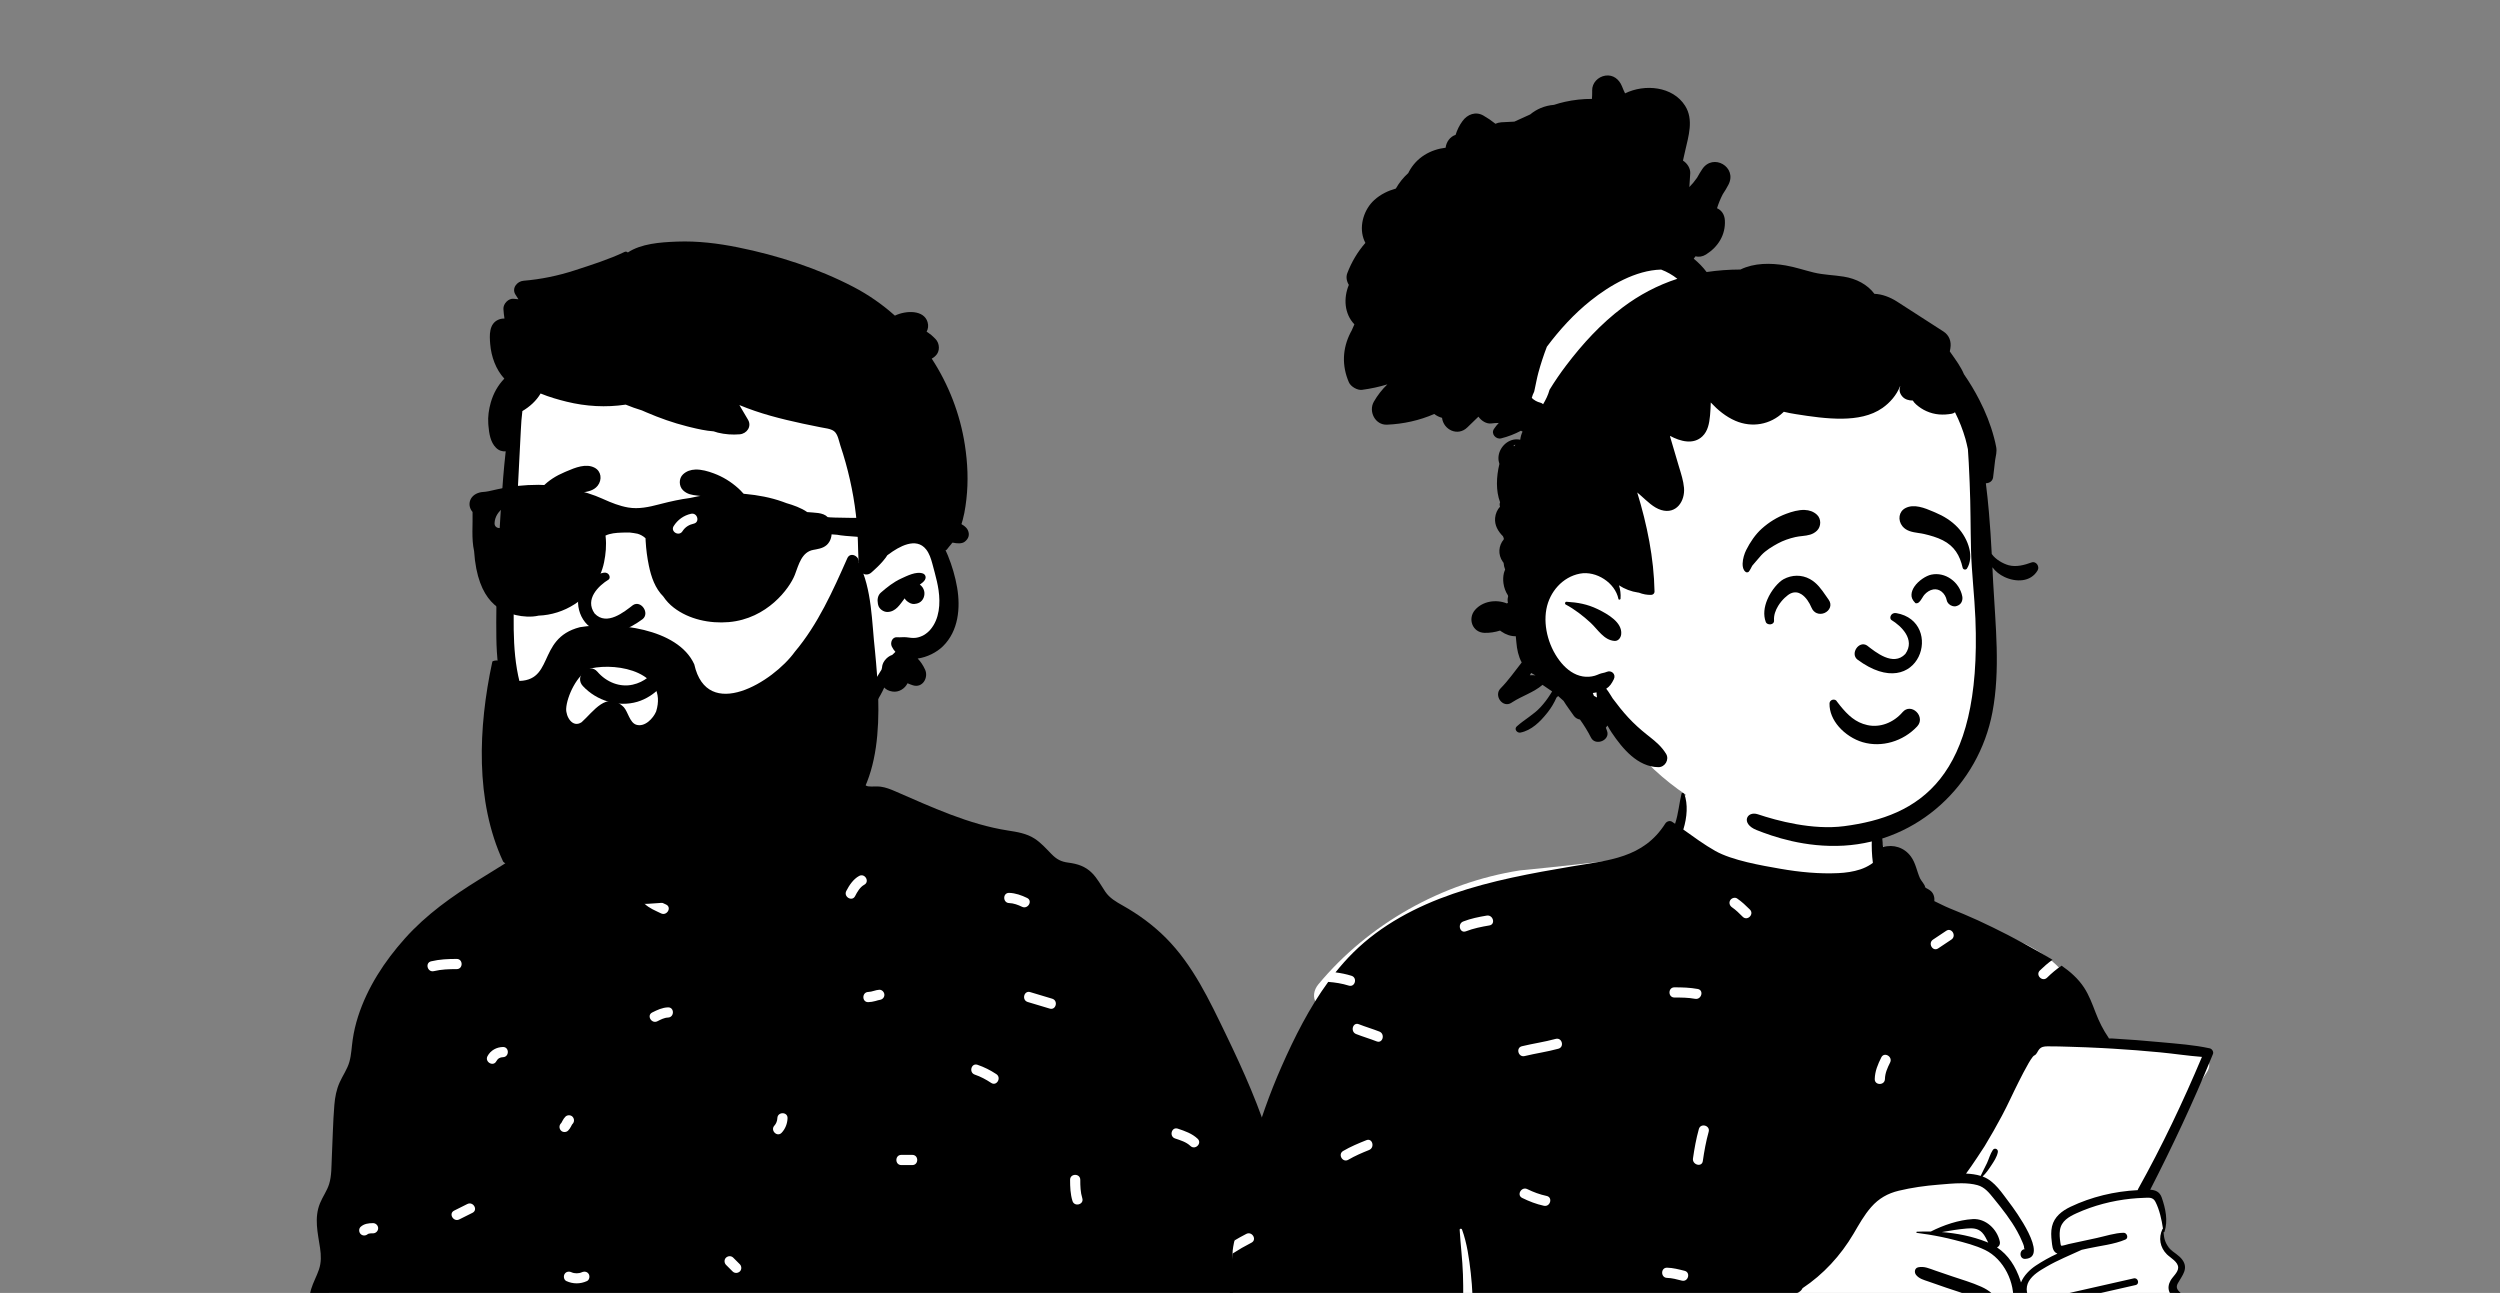<svg width="1980" height="1024" viewBox="0 0 1980 1024" fill="none" xmlns="http://www.w3.org/2000/svg">
<rect x="0" y="0" width="1980" height="1024" fill="#808080" stroke="none"/>
<g clip-path="url(#clip0_0_214)">
<path fill-rule="evenodd" clip-rule="evenodd" d="M922.752 1318.18C889.09 1318.29 856.383 1319.44 822.627 1319.55C685.41 1320.01 546.931 1319.35 409.217 1313.78C370.294 1312.21 360.578 1312.25 321.823 1309.81C298.94 1309.72 230.205 1307.83 233.646 1276.65C235.165 1218.59 249.537 1160.76 254.064 1102.85C262.752 993.986 270.15 881.714 313.776 779.889C323.874 755.572 345.561 739.67 367.03 725.37C388.559 709.944 393.843 692.816 413.714 675.39C417.915 671.704 441.774 670.205 454.612 660.858C473.296 647.253 482.562 624.98 489.533 621.188C494.663 618.399 494.569 599.151 504.851 592.339C518.648 583.197 562.614 576.399 578.61 575.128C593.963 573.908 620.667 576.471 635.072 582.094C659.094 591.473 668.675 609.362 679.254 632.41C819.021 675.62 946.77 748.791 986.445 896.38C1020.66 1020.16 1021.91 1152.87 1008.69 1279.82C1006.05 1289.1 1007.9 1303.65 999.884 1309.81C1027.75 1311.41 926.533 1317.16 922.752 1318.18Z" fill="white"/>
<path fill-rule="evenodd" clip-rule="evenodd" d="M287.041 1195.96C289.686 1194.64 292.443 1193.13 295.464 1193.02C300.651 1192.84 300.658 1184.77 295.464 1184.95C290.933 1185.11 286.954 1187 282.968 1188.99C278.316 1191.31 282.408 1198.27 287.041 1195.96M295.464 968.722C291.924 968.725 288.356 969.172 285.637 971.649C284.021 973.122 284.149 975.868 285.637 977.357C287.23 978.949 289.734 978.825 291.345 977.357C290.819 977.835 291.34 977.361 291.53 977.255C291.576 977.231 291.601 977.214 291.613 977.203C291.653 977.193 291.694 977.185 291.759 977.168C292.181 977.062 292.598 976.958 293.024 976.881C293.031 976.901 293.925 976.821 294.135 976.813C294.579 976.797 295.021 976.795 295.464 976.795C297.653 976.794 299.499 974.949 299.499 972.759C299.499 970.579 297.645 968.721 295.464 968.722M333.41 1059.28C334.566 1064.35 342.345 1062.19 341.192 1057.13C339.515 1049.78 339.821 1042.24 341.192 1034.86C342.136 1029.78 334.357 1027.62 333.41 1032.72C331.765 1041.57 331.397 1050.45 333.41 1059.28M343.603 769.142C349.613 767.714 355.558 767.544 361.706 767.542C366.907 767.54 366.899 759.467 361.706 759.469C354.849 759.471 348.155 759.766 341.457 761.358C336.399 762.559 338.554 770.341 343.603 769.142M363.742 965.782C367.228 964.038 370.715 962.294 374.201 960.55C378.853 958.224 374.761 951.263 370.128 953.579L359.669 958.811C355.018 961.137 359.11 968.098 363.742 965.782M365.194 1124.76C369.616 1131.14 375.833 1135.1 383.294 1137.08C388.328 1138.41 390.457 1130.62 385.44 1129.29C380.104 1127.88 375.364 1125.3 372.163 1120.69C369.22 1116.44 362.227 1120.48 365.194 1124.76M393.08 840.525C394.277 838.289 396.078 837.344 398.313 837.294C403.506 837.175 403.507 829.102 398.313 829.221C393.219 829.336 388.547 831.895 386.113 836.451C383.662 841.036 390.632 845.109 393.08 840.525M444.269 895.4C445.716 896.976 448.521 896.936 449.976 895.4C450.867 894.459 451.615 893.409 452.204 892.257C452.428 891.82 452.639 891.375 452.885 890.95C452.995 890.762 453.117 890.574 453.242 890.392C453.285 890.355 453.373 890.264 453.463 890.168C455.014 888.528 454.975 886.107 453.463 884.46C452.016 882.883 449.21 882.923 447.755 884.46C446.866 885.4 446.116 886.451 445.528 887.602C445.304 888.039 445.093 888.484 444.846 888.91C444.736 889.099 444.614 889.285 444.489 889.467C444.447 889.504 444.36 889.595 444.269 889.691C442.718 891.331 442.757 893.752 444.269 895.4M448.573 1014.61C453.828 1017.01 459.593 1017.01 464.849 1014.61C466.839 1013.7 467.311 1010.82 466.295 1009.08C465.119 1007.07 462.755 1006.73 460.775 1007.64C458.391 1008.73 455.026 1008.73 452.645 1007.64C450.656 1006.73 448.315 1007.05 447.125 1009.08C446.103 1010.83 446.59 1013.7 448.573 1014.61M462.909 1098.99C463.812 1101.12 465.762 1102.26 468.042 1102.35C470.3 1102.43 471.982 1100.43 472.077 1098.31C472.137 1096.94 471.398 1095.77 470.336 1095.05C470.335 1094.97 470.333 1094.9 470.333 1094.82C470.332 1092.56 468.484 1090.88 466.297 1090.79C464.119 1090.69 462.261 1092.71 462.262 1094.82C462.263 1096.25 462.351 1097.66 462.909 1098.99M483.73 1233.13C490.171 1233.23 496.464 1234.77 502.905 1234.87C508.109 1234.96 508.093 1226.89 502.905 1226.8C496.465 1226.7 490.172 1225.16 483.73 1225.06C478.526 1224.97 478.542 1233.05 483.73 1233.13M510.512 715.79C514.282 719.383 518.939 721.153 523.531 723.397C528.183 725.671 532.27 718.707 527.604 716.426C523.714 714.525 519.408 713.12 516.218 710.082C512.455 706.497 506.742 712.2 510.512 715.79M520.631 808.842C523.277 807.521 526.034 806.011 529.053 805.906C534.241 805.724 534.248 797.651 529.053 797.833C524.523 797.99 520.545 799.88 516.558 801.871C511.904 804.194 515.997 811.155 520.631 808.842M569.146 1182.31C570.34 1180.07 572.141 1179.12 574.376 1179.07C579.571 1178.96 579.573 1170.88 574.376 1171C569.282 1171.12 564.61 1173.68 562.176 1178.23C559.727 1182.82 566.695 1186.89 569.146 1182.31M585.946 1007C587.552 1005.53 587.44 1002.79 585.946 1001.29C584.203 999.549 582.46 997.805 580.716 996.062C579.122 994.466 576.621 994.582 575.01 996.062C573.404 997.536 573.516 1000.27 575.01 1001.77C576.754 1003.51 578.496 1005.26 580.24 1007C581.836 1008.6 584.335 1008.48 585.946 1007M605.755 1280.21C611.577 1280.08 617.035 1278.41 622.516 1276.58C627.428 1274.95 625.31 1267.15 620.371 1268.8C615.606 1270.38 610.82 1272.02 605.755 1272.14C600.561 1272.26 600.559 1280.33 605.755 1280.21M631.903 1107.58C637.163 1107.43 641.526 1104.75 645.216 1101.16C648.947 1097.54 643.234 1091.83 639.509 1095.46C637.397 1097.51 634.961 1099.42 631.903 1099.51C626.711 1099.65 626.707 1107.72 631.903 1107.58M615.666 885.57C615.602 887.719 614.694 890.022 613.361 891.435C609.794 895.213 615.494 900.929 619.067 897.143C622.015 894.021 623.612 889.842 623.736 885.57C623.885 880.364 615.814 880.387 615.666 885.57M677.224 709.742C678.913 706.434 681.126 702.555 684.492 700.728C689.064 698.246 684.986 691.278 680.419 693.757C675.843 696.241 672.568 701.138 670.255 705.668C667.894 710.29 674.861 714.37 677.224 709.742M687.685 793.699C689.557 793.646 691.416 793.325 693.221 792.835C693.993 792.625 694.756 792.384 695.529 792.174C695.859 792.085 697.265 791.909 696.401 791.955C698.586 791.838 700.436 790.202 700.436 787.919C700.436 785.821 698.58 783.765 696.401 783.882C693.406 784.043 690.682 785.541 687.685 785.626C682.495 785.772 682.491 793.846 687.685 793.699M713.833 922.738H722.549C727.751 922.738 727.742 914.665 722.549 914.665H713.833C708.632 914.665 708.641 922.738 713.833 922.738M724 1279.66C726.643 1280.98 729.758 1282.24 731.899 1284.26C735.674 1287.83 741.388 1282.13 737.606 1278.55C734.879 1275.97 731.393 1274.35 728.073 1272.69C726.116 1271.71 723.712 1272.15 722.551 1274.14C721.503 1275.93 722.051 1278.69 724 1279.66M743.475 1177.66C743.813 1177.56 744.17 1177.5 744.512 1177.45C745.884 1177.27 747.32 1177.33 748.698 1177.33C753.899 1177.33 753.891 1169.25 748.698 1169.26C744.605 1169.26 740.346 1169.32 737.128 1172.18C735.494 1173.64 735.653 1176.42 737.128 1177.89C738.732 1179.5 741.208 1179.34 742.834 1177.89C742.663 1178.05 743.251 1177.72 743.475 1177.66M748.696 1040.47C747.523 1038.05 747.505 1036.48 747.503 1033.79C747.499 1028.59 739.429 1028.6 739.433 1033.79C739.435 1037.69 740.015 1041.01 741.727 1044.55C742.682 1046.52 745.478 1047.03 747.247 1046C749.23 1044.84 749.645 1042.43 748.696 1040.47M772.03 851.1C776.711 852.692 780.889 854.946 785.011 857.668C789.362 860.54 793.401 853.546 789.085 850.697C784.381 847.592 779.515 845.132 774.176 843.314C769.239 841.635 767.139 849.436 772.03 851.1M799.251 715.229C802.728 715.326 806.317 716.66 809.416 718.166C814.074 720.428 818.161 713.464 813.489 711.195C809.062 709.043 804.219 707.295 799.251 707.156C794.046 707.01 794.068 715.084 799.251 715.229M811.453 1077.93C812.821 1078 813.99 1077.26 814.715 1076.19C814.79 1076.19 814.865 1076.19 814.94 1076.19C817.201 1076.19 818.876 1074.34 818.975 1072.15C819.073 1069.98 817.05 1068.12 814.94 1068.12C813.515 1068.12 812.102 1068.21 810.778 1068.76C808.641 1069.67 807.505 1071.62 807.418 1073.9C807.332 1076.16 809.336 1077.84 811.453 1077.93M831.299 798.786C836.256 800.406 838.36 792.608 833.445 791.002C827.676 789.116 821.78 787.655 816.012 785.769C811.056 784.15 808.951 791.948 813.867 793.555C819.635 795.44 825.531 796.9 831.299 798.786M849.398 951.163C850.936 956.118 858.723 953.991 857.181 949.017C855.692 944.215 855.585 939.384 855.582 934.395C855.579 929.192 847.509 929.201 847.512 934.395C847.515 940.073 847.705 945.699 849.398 951.163M903.356 1133.67C903.65 1135.68 905.244 1137.13 907.33 1137.22C909.453 1137.32 911.442 1135.3 911.365 1133.19C911.217 1129.12 907.905 1125.81 903.843 1125.66C901.584 1125.58 899.903 1127.58 899.808 1129.7C899.715 1131.76 901.436 1133.37 903.356 1133.67M930.662 901.669C934.927 903.093 939.483 904.448 942.826 907.606C946.604 911.172 952.318 905.472 948.533 901.897C944.125 897.735 938.454 895.77 932.807 893.884C927.862 892.233 925.761 900.032 930.662 901.669M949.169 1058.5C950.341 1060.5 952.715 1060.86 954.689 1059.95C957.336 1058.71 960.259 1058.76 963.112 1058.75C968.313 1058.75 968.305 1050.68 963.112 1050.68C958.71 1050.68 954.649 1051.1 950.615 1052.97C948.631 1053.9 948.148 1056.75 949.169 1058.5M959.626 1248.82C961.886 1248.91 963.566 1246.91 963.661 1244.79C963.754 1242.73 962.034 1241.12 960.112 1240.82C959.82 1238.81 958.225 1237.36 956.14 1237.26C954.015 1237.17 952.027 1239.19 952.104 1241.3C952.253 1245.36 955.563 1248.68 959.626 1248.82M224.384 1279.35C225.755 1274.41 228.893 1270.43 231.263 1265.99C232.058 1264.49 232.335 1263.56 232.766 1262.47C233.351 1263.64 234.487 1264.52 236.194 1264.52C239.471 1264.52 243.303 1264.31 246.361 1265.71C248.35 1266.62 250.692 1266.3 251.881 1264.26C252.903 1262.51 252.415 1259.65 250.434 1258.74C245.927 1256.68 241.083 1256.45 236.194 1256.44C234.987 1256.44 234.073 1256.89 233.427 1257.56C231.559 1231.97 231.605 1206.36 233.373 1180.75C235.258 1153.38 239.597 1126.56 244.137 1099.54C246.335 1086.44 249.19 1073.21 248.635 1059.87C248.08 1046.62 242.401 1034.27 246.426 1020.98C248.04 1015.65 250.804 1010.77 252.6 1005.5C254.526 999.83 254.355 994.229 253.477 988.356C251.672 976.398 248.676 964.581 253.468 952.905C255.586 947.728 259.017 943.106 260.67 937.758C262.728 931.108 262.446 923.751 262.789 916.859C263.485 902.953 263.666 888.956 264.817 875.081C265.331 868.864 266.45 862.971 269.003 857.269C271.455 851.78 275.096 846.785 276.72 840.962C278.334 835.23 278.475 829.185 279.343 823.322C280.251 817.126 281.673 811.021 283.59 805.067C290.995 782.018 304.563 761.311 320.593 743.359C337.632 724.276 357.999 709.906 379.618 696.515C390.986 689.473 402.353 682.431 413.713 675.39C413.956 676.71 414.798 677.924 416.415 678.465C420.681 679.89 425.236 681.245 428.58 684.402C432.357 687.968 438.072 682.268 434.287 678.694C430.339 674.965 425.376 673.002 420.326 671.277C425.502 668.014 430.734 664.634 436.575 662.749C441.691 661.094 449.235 662.537 453.383 658.783C456.64 655.826 457.67 650.347 458.92 646.331C460.484 641.345 461.835 636.088 463.823 631.244C465.175 627.934 467.142 624.755 469.623 622.192C470.713 617.994 472.711 614.159 476.242 611.828C485.482 605.713 496.831 611.788 500.896 620.507C504.256 620.497 507.796 621.233 511.065 621.435C517.784 621.859 524.512 622.051 531.241 622.031C544.406 621.99 557.581 621.133 570.635 619.387C593.978 616.258 616.626 609.951 639.576 605.037C639.707 604.734 639.859 604.431 640.04 604.129C644.984 595.834 657.301 597.236 665.06 600.375C668.388 601.717 671.777 603.412 673.684 606.561C675.702 607.923 677.447 609.578 678.607 611.324C681.008 614.926 682.864 622.192 687.737 622.798C690.945 623.191 694.203 622.576 697.461 623.04C701.537 623.605 705.189 625.038 708.952 626.673C737.602 639.115 767.22 652.95 798.312 657.774C805.605 658.904 813.03 660.075 819.365 664.162C824.51 667.482 828.486 672.043 832.732 676.372C836.868 680.591 840.278 682.457 846.179 683.214C853.342 684.133 859.546 686.111 864.781 691.318C869.129 695.647 871.964 701.177 875.374 706.202C878.845 711.329 883.939 714.215 889.225 717.192C901.724 724.236 913.365 732.743 923.504 742.945C944.86 764.46 957.793 792.11 970.827 819.054C984.92 848.197 998.095 877.694 1007.23 908.816C1016.19 939.373 1021.52 970.807 1023.98 1002.53C1026.57 1035.83 1026.94 1069.25 1029.1 1102.56C1030.17 1119.2 1030.99 1135.86 1031.82 1152.51C1032.63 1168.96 1033.81 1185.44 1033.62 1201.91C1033.25 1233.75 1026.89 1265.69 1015.76 1295.5C1012.98 1302.91 1009.91 1310.23 1006.63 1317.43C1003.75 1323.76 993.918 1323.05 990.831 1317.43C990.125 1316.14 989.57 1314.81 989.106 1313.46C981.036 1313.53 972.885 1312.9 964.865 1313.65C950.701 1314.97 936.508 1315.71 922.304 1316.59C894.198 1318.33 866.042 1319.49 837.927 1321.1C835.199 1321.25 832.472 1321.41 829.745 1321.57C849.781 1259.54 847.182 1192.47 850.353 1127.96C850.608 1122.75 842.535 1122.78 842.282 1127.96C839.098 1192.75 841.809 1259.98 821.065 1322.12C813.017 1322.67 804.98 1323.33 796.97 1324.31C790.494 1325.08 783.986 1326 777.449 1325.68C770.035 1325.33 762.792 1323.63 755.558 1322.16C742.414 1319.48 729.753 1320.69 716.558 1322.34C702.445 1324.1 688.281 1325.08 674.077 1325.7C617.201 1328.19 559.941 1330.46 503.085 1326.66C489.325 1325.74 475.595 1324.45 461.926 1322.69C447.843 1320.89 433.912 1317.85 419.84 1316.12C405.969 1314.43 393.217 1319.08 379.507 1319.94C365.526 1320.81 351.17 1317.9 337.319 1316.22C332.8 1315.67 328.277 1315.14 323.752 1314.61C329.577 1274.68 332.889 1234.44 336.106 1194.22C336.521 1189.03 328.447 1189.08 328.036 1194.22C324.845 1234.13 321.607 1274.06 315.791 1313.68C291.807 1310.89 267.799 1308.07 244.065 1303.72C237.306 1302.49 230.588 1300.48 226.542 1294.45C223.547 1289.98 222.941 1284.5 224.384 1279.35" fill="black"/>
<path fill-rule="evenodd" clip-rule="evenodd" d="M405.626 432.423C407.798 413.335 404.988 373.438 404.799 371.014C403.609 355.691 410.786 295.18 424.355 300.755C447.116 282.731 477.431 278.751 505.778 276.85C564.66 272.9 627.299 281.967 672.766 321.606C695.251 342.191 717.141 372.131 715.381 403.305C735.811 432.855 764.611 473.389 739.157 507.934C730.505 518.971 716.754 523.081 705.884 531.44C684.022 549.08 670.306 574.395 648.236 591.929C589.766 644.488 490.482 655.467 433.035 595.686C388.612 552.391 395.795 487.618 403.609 432.423C408.862 395.315 401.39 469.661 405.626 432.423Z" fill="white"/>
<path fill-rule="evenodd" clip-rule="evenodd" d="M584.436 195.905C568.688 192.726 552.518 190.748 536.437 191.343L535.197 191.392C523.097 191.875 507.774 192.945 497.219 199.984C496.611 199.374 495.635 199.061 494.749 199.484C482.206 205.473 468.409 209.804 455.202 214.106C442.055 218.388 428.416 221.215 414.637 222.354C409.453 222.783 405.016 228.383 408.299 233.405C409.08 234.602 409.84 235.811 410.598 237.023C409.331 236.891 408.064 236.754 406.797 236.626C402.627 236.206 398.462 240.658 398.709 244.719C398.864 247.273 399.139 249.796 399.546 252.29C397.959 252.257 396.38 252.495 394.855 253.14C387.131 256.402 387.669 265.605 388.247 272.606C389.048 282.322 392.681 292.613 399.425 299.885C394.389 305.117 390.824 311.366 388.698 318.787C387.155 324.206 386.297 329.978 386.721 335.619L386.856 337.308C387.38 343.43 388.421 350.207 392.824 354.611C395.084 356.882 397.868 357.709 400.522 357.447C398.917 371.554 397.888 385.743 396.92 399.881L396.465 406.638C394.305 439.314 392.682 472.202 393.106 504.931C393.501 535.518 399.542 565.207 418.296 590.042C435.376 612.656 459.899 629.327 487.641 635.665C502.592 639.086 517.855 639.328 532.987 637.148C540.322 636.088 547.705 634.464 554.667 631.9C562.373 629.055 567.912 624.867 573.097 618.59C575.549 615.613 574.369 609.276 569.485 609.871C562.1 610.767 555.357 611.847 548.276 614.032L547.262 614.352C540.21 616.612 532.906 618.297 525.533 619.014C510.43 620.477 495.097 619.004 480.63 614.422C457.074 606.955 436.787 590.314 423.784 569.405C408.349 544.621 406.604 516.486 406.827 487.988C407.066 456.717 408.083 425.427 409.742 394.188L410.025 388.982C410.903 372.907 411.75 356.821 412.495 340.735C412.728 335.69 413.081 330.604 413.717 325.568C419.537 322.157 424.752 317.455 428.152 311.652C434.982 314.478 442.164 316.516 448.773 318.141C464.081 321.907 479.973 322.821 495.554 320.463C499.757 322.2 504.043 323.727 508.395 325.04C509.572 325.562 510.748 326.075 511.923 326.577C522.416 331.068 533.059 334.872 544.134 337.658L546.855 338.336C552.684 339.774 559.015 341.189 565.218 341.634C566.237 342.027 567.337 342.36 568.538 342.653C574.186 344.025 580.049 344.459 585.838 343.975C591.478 343.5 595.554 337.799 592.447 332.461C590.177 328.565 587.886 324.68 585.576 320.805C593.616 324.155 601.918 326.941 610.291 329.302C618.745 331.684 627.32 333.692 635.906 335.538C640.496 336.517 645.105 337.385 649.685 338.364C652.964 339.06 657.998 339.424 660.672 341.583C663.627 343.955 664.464 349.485 665.585 352.896C667.058 357.326 668.44 361.776 669.701 366.277C672.212 375.258 674.27 384.37 675.864 393.574C677.458 402.787 678.528 412.091 679.123 421.426C679.717 430.75 679.456 440.135 680.413 449.419C680.929 454.344 686.214 456.877 690.118 453.435C690.576 453.032 691.038 452.624 691.495 452.211L692.176 451.589C695.516 448.561 698.754 445.352 701.427 441.74C701.911 441.074 702.375 440.377 702.809 439.671C702.879 439.671 702.94 439.651 703.01 439.6L703.751 439.042C711.91 432.968 725.541 425.048 733.497 435.14C736.032 438.355 737.33 442.449 738.407 446.398L740.297 453.466C741.52 458.081 742.67 462.721 743.343 467.442C744.867 478.018 744.1 490.208 736.826 498.685C733.92 502.076 729.915 504.497 725.447 505.133C722.955 505.476 720.493 505.053 718.021 504.74C715.51 504.427 713.089 504.931 710.577 504.689C706.582 504.296 704.836 509.079 706.329 512.086C707.137 513.701 708.086 515.093 709.164 516.274C708.298 517.021 707.469 517.828 706.672 518.676C704.312 519.433 702.194 521.057 700.61 523.207C699.328 524.943 698.664 526.83 698.552 528.818C698.411 529.312 698.29 529.817 698.178 530.331L696.014 533.845C695.538 534.616 695.064 535.377 694.588 536.124C689.08 544.802 682.966 552.149 675.369 559.071C668.055 565.732 660.117 571.696 653.246 578.84L652.437 579.689C646.031 586.441 639.279 594.614 641.786 604.432C642.432 606.955 645.954 608.771 648.253 607.066C655.647 601.576 659.371 592.877 665.644 586.217C672.102 579.355 679.254 573.189 685.73 566.347C691.854 559.889 696.686 552.573 700.327 544.52C701.781 546.124 703.898 547.265 706.834 547.709C711.878 548.465 716.58 545.509 718.778 541.139C720.191 541.765 721.633 542.33 723.087 542.774C730.733 545.115 735.544 536.608 732.659 530.321C731.117 526.951 729.19 524.024 726.798 521.562C734.274 520.533 741.881 516.668 746.794 511.844C759.12 499.724 760.815 481.509 758.041 465.313C756.568 456.725 754.027 448.037 750.727 439.974C750.153 438.571 749.536 437.158 748.862 435.765C749.235 435.755 749.618 435.594 749.86 435.281C752.09 432.234 754.802 429.741 756.458 426.33C757.981 423.202 759.675 420.033 760.876 416.774C763.347 410.103 764.558 402.575 765.365 395.521C767.029 381.081 766.384 366.731 764.174 352.381C760.412 327.94 751.325 304.55 737.937 284.026C738.666 283.643 739.365 283.181 740.016 282.634L740.337 282.353L740.86 281.881C744.68 278.423 744.35 271.941 740.86 268.438L739.757 267.333C738.361 265.946 737.158 264.846 734.903 263.336C734.57 263.113 734.23 262.903 733.886 262.707C735.066 260.526 735.476 257.974 734.654 255.16C731.789 245.355 717.686 245.702 708.747 249.978C698.857 241.149 687.892 233.485 676.006 227.279C647.698 212.505 615.69 202.202 584.436 195.905ZM730.762 454.142C725.476 452.416 718.455 456.039 713.704 458.219C707.681 460.984 702.556 465.071 697.593 469.39C695.121 471.549 694.678 475.081 695.293 478.099C695.354 478.401 695.414 478.714 695.486 479.027C696.141 482.246 699.733 484.779 702.91 484.688C709.558 484.507 712.725 478.765 716.489 473.901C716.932 474.688 717.487 475.414 718.174 475.959L718.637 476.322C720.199 477.512 721.921 478.463 723.984 478.371C725.447 478.3 726.848 477.927 728.14 477.251C731.369 475.545 732.79 471.368 731.913 467.967C731.369 465.828 730.118 464.152 728.483 462.992L729.093 462.575C730.396 461.668 731.585 460.711 732.511 459.299L732.72 458.965H732.64C733.649 457.23 732.992 454.868 730.762 454.142Z" fill="black"/>
<path fill-rule="evenodd" clip-rule="evenodd" d="M481.778 555.695C489.21 557.848 497.187 558.04 504.762 555.817C511.632 553.8 518.687 549.361 523.744 543.487C528.236 538.269 531.145 531.929 531.031 525.16C531.018 524.387 530.742 523.742 530.317 523.241C529.859 522.702 529.22 522.332 528.535 522.171C527.831 522.006 527.087 522.064 526.453 522.352C525.879 522.613 525.388 523.056 525.08 523.703C524.303 524.724 523.529 525.731 522.752 526.709C516.503 534.427 510.452 540.195 501.056 542.264C495.958 543.386 490.867 542.888 486.195 541.176C481.195 539.342 476.674 536.118 473.132 531.993C471.531 530.128 469.641 529.367 467.793 529.354C465.698 529.34 463.628 530.313 462.069 531.869C460.536 533.399 459.509 535.477 459.416 537.651C459.335 539.559 459.957 541.552 461.612 543.331C467.065 549.188 474.132 553.479 481.778 555.695ZM482.008 459.028C474.39 463.66 462.783 474.461 470.978 485.944C480.624 496.069 494.513 484.46 501.357 479.21C507.703 475.141 514.833 485.606 508.945 490.357C459.49 526.984 439.42 460.239 478.155 453.582C482.42 452.848 484.004 457.595 482.008 459.028ZM553.269 438.647C555.717 437.08 558.598 436.543 561.79 437.995C564.284 439.13 568.659 442.913 571.704 447.885C573.787 451.287 575.264 455.278 574.956 459.436C574.885 460.401 575.241 461.113 575.804 461.639C576.248 462.055 576.89 462.36 577.644 462.456C578.284 462.537 579 462.464 579.582 462.282C580.69 461.936 581.276 461.217 581.497 460.63C583.629 454.967 582.711 448.647 580.321 442.945C577.097 435.25 571.241 428.805 567.405 426.727C560.84 423.17 553.095 423.006 546.521 426.63C540.925 429.714 537.425 434.694 533.945 439.77C533.205 440.849 532.471 441.92 531.712 442.972C530.191 445.081 530.04 447.172 530.629 448.965C531.281 450.952 532.945 452.628 535.026 453.506C536.948 454.317 539.18 454.431 541.155 453.598C542.823 452.894 544.354 451.522 545.323 449.194C546.955 445.273 549.673 440.947 553.269 438.647V438.647ZM428.918 447.37C430.595 448.244 431.907 448.507 433.767 447.95C434.796 447.641 435.812 447.048 436.608 446.252C437.397 445.463 437.966 444.482 438.187 443.393C438.731 440.707 440.201 438.192 442.295 436.552C444.085 435.151 446.344 434.408 448.85 434.827C451.554 435.279 454.13 437.014 455.904 439.059C456.497 439.743 456.962 440.52 457.43 441.293C458.304 442.736 459.154 444.078 460.359 445.139C460.816 445.542 461.505 445.821 462.172 445.821C462.443 445.821 462.718 445.777 462.98 445.695C465.672 442.993 466.189 440.943 466.103 438.91C466.012 436.778 465.171 434.619 463.813 432.605C460.628 427.881 454.58 424.007 450.499 423.129C444.909 421.928 439.359 423.37 434.908 426.493C430.329 429.706 426.936 434.695 425.878 440.317C425.624 441.671 425.732 443.132 426.247 444.399C426.751 445.638 427.629 446.698 428.918 447.37ZM540.942 388.273C544.296 391.542 548.266 392.049 552.283 392.499C554.514 392.752 556.296 392.955 558.049 393.351C562.867 394.439 567.63 396.078 571.975 398.438C576.518 400.905 581.468 403.88 585.029 407.692C585.876 408.599 586.674 409.55 587.473 410.504C588.202 411.374 588.904 412.211 589.644 413.019C590.494 413.946 591.301 414.918 592.104 415.887C592.6 416.705 592.698 416.906 592.798 417.116C592.949 417.431 593.124 417.783 593.324 418.161C593.597 418.678 593.918 419.244 594.254 419.758C594.812 420.697 595.112 420.955 595.371 421.071C595.801 421.262 596.208 421.357 596.604 421.305C596.975 421.258 597.324 421.079 597.669 420.788C599.391 419.332 599.899 416.944 599.847 414.408C599.768 410.561 598.349 406.301 597.041 403.682C594 397.597 589.783 391.272 584.712 386.73C578.926 381.547 572.595 377.622 565.323 374.918C560.805 373.237 555.573 371.694 550.65 371.889C547.106 372.029 543.723 373.083 540.93 375.714C539.214 377.329 538.391 379.627 538.391 381.923C538.391 384.265 539.246 386.62 540.942 388.273ZM422.096 418.209C422.31 418.559 422.605 418.8 422.933 418.945C423.278 419.096 423.662 419.14 424.031 419.078C424.399 419.016 424.748 418.849 425.025 418.595C425.29 418.351 425.492 418.027 425.583 417.631C427.81 407.847 432.134 400.567 441.363 395.873C445.903 393.564 451.124 392.097 456.066 390.927C457.502 390.587 459.02 390.366 460.548 390.143C465.338 389.444 470.162 388.642 473.284 384.77C475.166 382.437 475.955 379.453 475.509 376.725C475.089 374.156 473.588 371.8 470.86 370.389C464.068 366.876 455.628 370.323 448.769 373.259C448.261 373.477 447.761 373.691 447.273 373.897C440.565 376.729 434.448 380.467 429.42 385.813C425.43 390.055 421.733 396.325 420.244 402.775C419.006 408.141 419.297 413.619 422.096 418.209Z" fill="black"/>
<path fill-rule="evenodd" clip-rule="evenodd" d="M460.641 571.994C470.036 563.621 480.567 546.788 494.064 560.107C497.402 563.87 498.754 572.306 503.858 573.961C510.637 576.161 517.356 568.986 519.666 563.476C529.119 532.862 490.044 524.465 467.784 529.411C456.909 533.879 448.899 551.861 448.415 561.246C448.102 567.553 453.438 576.827 460.641 571.994M389.763 524.807C389.855 524.4 389.983 524.033 390.137 523.698C394.292 522.127 397.58 523.73 399.612 526.723C399.545 527.467 399.323 528.22 399.183 528.958C400.751 532.262 402.165 536.35 404.289 539.205C404.709 539.237 405.144 539.193 405.562 539.072C440.782 542.751 423.587 505.888 459.31 496.732C486.924 492.175 536.833 497.395 549.86 526.147C560.133 572.07 612.372 540.071 629.524 516.188C647.825 494.452 659.658 467.891 671.067 442.118C673.478 436.664 681.003 440.564 680.185 445.797C690.731 466.96 690.38 492.38 692.992 515.564C697.434 561.817 701.763 626.682 658.801 654.925C602.826 718.215 463.048 740.549 398.487 682.397C376.138 634.332 378.893 575.694 389.763 524.807" fill="black"/>
<path fill-rule="evenodd" clip-rule="evenodd" d="M426.529 383.982C402.85 383.982 389.338 389.075 384.386 389.472L384.237 389.483C382.178 389.615 380.33 389.787 378.392 390.537C371.264 393.283 370.103 400.761 374.262 405.474C374.554 415.226 373.272 426.62 375.472 436.404C378.186 477.648 397.576 484.608 408.598 487.148C414.131 488.424 420.69 488.932 426.567 487.585C436.595 487.211 446.508 484.071 454.989 478.603C466.802 470.982 475.575 459.269 478.422 445.367C479.772 438.741 480.402 431.844 479.668 425.108L479.559 424.18C483.398 422.343 487.848 421.996 492.434 421.833C494.625 421.755 496.785 421.685 498.883 421.779C500.933 422.008 502.959 422.313 504.992 422.728C507.211 423.398 509.307 424.503 511.242 426.254L511.375 428.81C511.739 435.194 512.577 441.597 513.869 447.86C515.777 457.101 518.846 465.927 525.378 472.482C527.589 475.785 530.325 478.734 533.647 481.288C545.713 490.58 562.105 493.992 577.15 492.707C607.694 490.1 625.348 465.846 629.417 455.479L629.66 454.851C632.599 447.144 634.942 437.144 644.229 435.488L646.204 435.133C650.442 434.337 654.353 433.229 656.838 429.093C657.927 427.287 658.487 425.267 658.625 423.208C660.074 423.32 661.522 423.426 662.965 423.53C674.474 425.964 743.504 428.029 749.013 428.029C749.013 428.029 759.605 432.488 764.077 429.033C767.176 426.63 768.196 423.428 766.49 419.801C763.915 414.343 752.038 411.06 746.764 410.02C746.764 410.02 661.657 410.727 655.531 409.565C651.741 405.656 644.962 406.191 639.297 405.573C634.607 402.228 628.047 399.988 622.865 398.488C621.809 398.088 620.763 397.701 619.746 397.336C610.246 393.952 600.371 392.159 590.346 391.196C580.007 390.214 569.639 390.658 559.361 392.067C555.03 392.655 550.739 393.415 546.479 394.409C538.85 395.415 531.266 397.072 523.634 399.037L522.107 399.435C514.071 401.542 505.812 403.365 497.493 401.936C490.721 400.781 484.208 398.173 477.963 395.354L477.15 394.985C463.42 388.714 441.977 383.982 426.529 383.982ZM547.305 406.912C552.371 405.797 554.534 413.611 549.452 414.728C545.853 415.52 542.803 417.335 540.742 420.411L540.525 420.745C537.76 425.147 530.768 421.084 533.552 416.653C536.685 411.668 541.553 408.176 547.305 406.912ZM398.924 402.067C400.71 400.809 403.412 401.743 404.449 403.521C405.59 405.479 404.842 407.66 403.17 408.941L403 409.066C401.465 410.148 399.971 412.087 399.783 414.073L399.767 414.322C399.566 419.521 391.488 419.547 391.69 414.322C391.887 409.21 394.846 404.939 398.924 402.067Z" fill="black"/>
<path fill-rule="evenodd" clip-rule="evenodd" d="M1654.65 819.198C1645.86 785.089 1637.77 770.627 1622.15 758.772C1607.54 747.683 1586.21 738.37 1555.1 731.567C1522.68 725.899 1521.76 709.051 1513.64 681.972C1511.27 673.831 1499.52 671.665 1494.45 677.532C1493.73 676.761 1492.99 676.054 1492.22 675.415C1492.91 671.533 1487.25 660.405 1487.44 656.691C1489.41 617.928 1476.74 598.462 1445.09 591.226C1438.21 589.652 1391.47 588.725 1384.76 590.58C1355.43 598.691 1326.56 624.443 1330.98 655.464C1321.77 667.498 1312.76 674.844 1298.55 678.721C1266.94 682.735 1235.33 686.305 1203.71 689.361C1141.81 699.07 1083.78 731.837 1044.12 779.625C1040.46 784.036 1039.4 790.023 1042.63 794.727C1040.1 805.562 1025.86 831.844 1037.07 839.272C1018.64 883.336 976.259 968.507 976.179 992.84C975.845 1095.06 986.886 1228.11 1087.74 1284.68C1091.78 1288.65 1092.36 1293.05 1094.11 1298.95C1098.54 1317.56 1114.64 1330.86 1132.27 1329.78C1219.1 1331.71 1303.2 1321.11 1390.03 1320.6C1428.32 1320.37 1474.37 1326.09 1507.63 1329.9C1540.9 1333.71 1574.47 1330.34 1606.4 1320.6C1609.09 1324.84 1614.53 1327.31 1620.05 1326.09C1653.14 1319.52 1679.9 1299.12 1703.21 1276.83C1710.34 1263.87 1738.15 1226.95 1727.09 1214.09C1737.12 1171.72 1736.6 1126.19 1718.79 1085.83C1721.31 1078.44 1716.71 1070.31 1718.79 1062.67C1720.29 1057.14 1724.14 1054.86 1726.08 1049.38C1728.8 1041.68 1725.84 1031.35 1722.77 1023.49C1721.51 1019.57 1725.08 1015.35 1726.08 1011.36C1730.79 992.503 1720 994.165 1712.23 981.561C1712.34 981.522 1714.36 972.524 1714.35 972.569C1715.54 966.145 1712.56 957.915 1709.96 952.553C1708.2 948.928 1704.44 946.66 1700.69 947.076C1704.46 934.279 1709.23 923.631 1714.35 911.302C1723.42 889.569 1734.89 868.759 1747.91 849.088C1753.24 841.033 1746.08 831.701 1737.46 831.152C1709.53 829.378 1681.92 825.357 1654.65 819.198Z" fill="white"/>
<path fill-rule="evenodd" clip-rule="evenodd" d="M1573.16 983.544C1562 979.164 1549.97 976.743 1537.89 975.804C1544.39 974.663 1550.92 973.563 1557.5 972.998C1562.09 972.605 1566.34 972.645 1569.79 976.128C1572.09 978.448 1573.17 981.435 1574.69 984.179C1574.19 983.957 1573.68 983.746 1573.16 983.544ZM1693.03 942.593C1674.74 943.523 1656.43 947.872 1639.89 955.752C1633.12 958.981 1626.98 963.644 1625.19 971.313C1624.28 975.229 1624.5 979.276 1624.98 983.232C1625.35 986.228 1625.44 990.053 1628.04 992.081C1628.49 992.424 1628.96 992.686 1629.45 992.878C1623.35 995.633 1617.54 998.944 1612.37 1002.35C1607.65 1005.47 1602.8 1010.28 1600.62 1015.69C1600.44 1015.08 1600.26 1014.5 1600.08 1013.96C1596.37 1002.98 1590.65 993.989 1581.64 987.944C1583.23 987.228 1584.33 985.532 1583.82 983.192C1581.68 973.412 1572.65 964.915 1562.45 965.521C1551.28 966.177 1539.29 970.243 1529.19 975.38C1525.51 975.299 1521.83 975.35 1518.2 975.511C1517.58 975.531 1517.61 976.38 1518.2 976.45C1521.15 976.824 1524.1 977.237 1527.04 977.721C1534.04 978.842 1541.02 980.264 1547.85 982.03C1556.04 984.15 1564.52 986.278 1572.17 989.982C1587.02 997.178 1596.21 1015.99 1594.33 1032.36C1594.02 1035.04 1592.98 1043.15 1589.25 1042.32C1586.11 1041.61 1584.86 1035.04 1583.76 1032.61C1580.81 1026.15 1575.5 1021.93 1569.14 1019.08C1561.66 1015.71 1553.66 1013.44 1545.91 1010.8C1541.53 1009.3 1537.14 1007.79 1532.74 1006.3C1528.24 1004.76 1523.96 1002.63 1519.17 1003.71C1516.28 1004.36 1515.94 1007.81 1517.57 1009.79C1520.04 1012.81 1523.71 1013.7 1527.27 1014.94C1531.97 1016.57 1536.66 1018.21 1541.36 1019.84C1548.61 1022.37 1556.21 1024.49 1563.28 1027.58L1563.06 1028.09C1562.48 1027.93 1561.8 1028.5 1561.92 1029.21C1562.97 1035.74 1564.45 1043.28 1562.81 1049.82C1561.52 1055.01 1556.97 1060.75 1551.06 1059.23C1551.99 1058.38 1552.33 1056.92 1551.71 1055.57C1549.36 1050.56 1518.7 1030.8 1515.96 1038.14C1515.87 1038.4 1516.15 1038.59 1516.38 1038.55C1518.71 1038.07 1522.61 1042.04 1524.48 1043.3C1527.17 1045.12 1529.9 1046.9 1532.57 1048.76C1535.48 1050.8 1538.33 1052.94 1541.1 1055.15C1543.28 1056.89 1544.93 1058.69 1547.43 1059.57C1546.12 1060.2 1545.08 1061.36 1544.63 1062.84C1543.5 1066.71 1541.33 1069.99 1537.54 1071.69C1533.58 1073.47 1529.11 1072.35 1524.93 1072.78C1519.24 1073.36 1514.28 1076.06 1510.13 1079.93C1501.43 1088.06 1497.06 1102.39 1484.88 1106.23C1477.61 1108.53 1469.54 1107.08 1462.17 1106.04C1453.95 1104.88 1445.94 1103.96 1437.66 1105.17C1429.73 1106.34 1422.24 1109.08 1414.99 1112.43C1408.2 1115.57 1400.7 1119.12 1394.68 1123.8C1393.44 1119.98 1392.18 1116.19 1391.23 1112.29C1389 1103.06 1387.79 1093.65 1387.49 1084.16C1387.22 1075.13 1387.73 1066.06 1388.5 1057.07C1388.89 1052.58 1389.49 1048.11 1389.87 1043.62C1389.97 1042.49 1390.18 1041.28 1390.33 1040.07C1401.08 1033.72 1412.38 1028.85 1423.77 1023.85C1423.8 1023.84 1423.83 1023.82 1423.86 1023.81C1424.21 1023.65 1424.56 1023.5 1424.91 1023.34C1424.9 1023.32 1424.89 1023.3 1424.87 1023.28C1426.17 1022.49 1427.08 1021.43 1427.62 1020.24C1444.04 1009.35 1457.76 994.484 1467.99 977.146C1472.27 969.88 1476.4 962.342 1482.01 955.975C1487.98 949.183 1495.07 945.146 1503.85 943.047C1514.11 940.586 1524.68 939.112 1535.19 938.274C1540.93 937.821 1547.35 937.114 1553.6 937.145C1557.96 937.174 1562.23 937.547 1566.14 938.627C1571.94 940.222 1575.33 944.633 1578.97 949.092C1582.45 953.372 1585.91 957.66 1589.16 962.121C1592.24 966.348 1595.15 970.718 1597.67 975.299C1599.18 978.044 1600.58 980.871 1601.76 983.786C1602.18 984.816 1602.72 985.986 1602.97 987.056C1603.23 988.135 1602.76 989.277 1603.97 989.277C1598.98 989.346 1599.03 997.328 1603.99 997.036C1623.42 995.906 1595.59 957.963 1591.52 952.674C1585.76 945.187 1579.82 935.418 1570.6 931.937C1570.47 931.886 1570.33 931.837 1570.2 931.795C1572.88 929.252 1575 926.206 1577.03 923.107C1579.12 919.918 1581.61 916.265 1582.29 912.481C1582.73 910.07 1579.73 908.696 1578.31 910.805C1576.24 913.883 1575.24 917.779 1573.7 921.16C1572.12 924.59 1570.21 927.83 1568.69 931.291C1565.05 930.171 1561.12 929.657 1557.11 929.486C1562.17 922.644 1570.8 909.443 1571.84 907.748C1576.62 899.897 1581.17 891.805 1585.52 883.7C1590.22 874.921 1594.25 865.778 1598.75 856.898C1601.3 851.863 1603.87 846.786 1606.71 841.902C1607.68 840.227 1608.73 838.552 1609.92 837.028C1610.16 836.726 1610.45 836.474 1610.72 836.19C1611.03 836.019 1611.36 835.827 1611.54 835.727C1613.17 834.789 1613.75 832.609 1614.9 831.225C1616.73 828.996 1618.89 828.734 1621.66 828.702C1627.55 828.642 1633.46 828.874 1639.34 829.035C1647.99 829.278 1656.62 829.621 1665.26 830.075C1667.87 830.216 1670.47 830.357 1673.09 830.519C1685.64 831.267 1698.19 832.245 1710.71 833.446C1721.79 834.505 1732.87 836.232 1743.95 837.059C1728.94 872.732 1712.3 907.759 1693.45 941.565C1693.26 941.907 1693.12 942.25 1693.03 942.593ZM1609.74 1034.49C1607.32 1035.61 1604.97 1036.99 1602.78 1038.56C1603.15 1036.11 1603.24 1033.53 1603.13 1030.93C1604.94 1032.87 1607.25 1033.98 1609.74 1034.49ZM1713.09 973.13C1712.92 973.15 1712.76 973.24 1712.68 973.412C1709.33 980.325 1710.73 988.044 1716.2 993.464C1719.07 996.289 1725.31 999.478 1725.11 1004.12C1724.94 1007.87 1720.85 1011.02 1719.11 1014.12C1717.48 1017.01 1716.88 1020.18 1718.18 1023.3C1719.84 1027.31 1724.49 1028.9 1726.09 1032.84C1728.11 1037.84 1724.83 1043.86 1722.53 1048.21C1720.39 1052.24 1717.62 1056.26 1715.79 1060.52C1703.49 1066.89 1692.48 1076.66 1683.02 1086.58C1672.66 1097.43 1663.77 1110.19 1647.32 1109.87C1645.68 1109.84 1644.43 1110.71 1643.68 1111.91C1639.1 1112.12 1634.51 1112.21 1629.93 1112.23C1621.88 1112.27 1613.83 1112.19 1605.79 1111.94C1605.22 1109.99 1605.64 1107.35 1605.61 1105.7C1605.51 1100.4 1605.46 1095.11 1605.23 1089.82C1605.17 1088.34 1605.11 1086.86 1605.05 1085.39C1607.95 1090.62 1613.6 1093 1620.03 1092.64C1630.38 1092.04 1640.79 1090.34 1651.04 1088.82C1656.44 1088.02 1661.83 1087.11 1667.2 1086.14C1671.62 1085.36 1677.86 1085.56 1680.94 1082.01C1681.67 1081.19 1681.71 1079.67 1680.57 1079.12C1677.51 1077.62 1675.59 1078.45 1672.23 1079.1C1668.13 1079.9 1664.03 1080.65 1659.91 1081.36C1652.01 1082.73 1644.09 1084 1636.15 1085.12C1631.63 1085.76 1627.1 1086.38 1622.57 1086.88C1618.62 1087.3 1614.16 1087.88 1610.97 1084.9C1604.55 1078.89 1608.15 1068.81 1612.21 1062.73C1612.29 1062.61 1612.29 1062.5 1612.26 1062.4C1616.1 1061.5 1619.92 1060.45 1623.73 1059.71C1631.07 1058.3 1638.45 1057.11 1645.85 1056.05C1661.04 1053.88 1676.33 1052.45 1691.61 1051.01C1695.39 1050.64 1695.43 1044.69 1691.61 1045.04C1669.66 1047.05 1647.61 1048.96 1625.96 1053.18C1620.54 1054.23 1615.15 1055.42 1609.79 1056.77C1607.26 1057.39 1604.55 1058.37 1601.89 1058.4C1601.73 1058.4 1601.57 1058.4 1601.41 1058.39C1596.21 1058.23 1595.46 1053.78 1598.31 1050.08C1598.67 1049.62 1599.03 1049.17 1599.4 1048.73C1604.45 1042.72 1610.73 1038.7 1617.21 1034.55C1624.46 1033.56 1631.69 1031.36 1638.8 1029.74C1656.33 1025.75 1673.86 1021.75 1691.41 1017.76C1694.84 1016.98 1693.38 1011.69 1689.94 1012.47C1676.63 1015.48 1663.31 1018.5 1649.99 1021.52L1630.5 1025.94C1626.61 1026.82 1621.75 1028.58 1617.17 1029.22C1614.91 1029.53 1612.72 1029.57 1610.74 1029.11C1604.36 1027.59 1604.03 1019.61 1606.79 1014.87C1609.87 1009.54 1615.7 1006.21 1620.88 1003.19C1629.85 997.954 1639.39 994.19 1648.71 989.851C1650.37 989.488 1652.02 989.124 1653.68 988.761C1663.3 986.642 1674.3 985.602 1683.35 981.718C1686.07 980.567 1684.58 976.288 1681.9 976.349C1674.87 976.501 1667.52 979.003 1660.65 980.486C1653.21 982.101 1645.77 983.705 1638.33 985.31C1637.59 985.471 1633.17 986.884 1632.5 986.571C1632.08 986.369 1631.93 984.897 1631.78 983.927C1631.33 980.738 1631 977.389 1631.49 974.189C1632.58 967.014 1638.56 963.644 1644.62 960.889C1658.09 954.763 1672.87 950.93 1687.58 949.395C1690.97 949.041 1694.36 948.82 1697.77 948.708C1701.77 948.587 1705.07 947.881 1707.1 951.827C1710.29 958.043 1712.05 966.036 1713.09 973.13ZM1694.38 1198.51C1691.44 1188.35 1692.24 1177.51 1690.23 1167.14C1689.19 1161.8 1687.77 1156.49 1686.22 1151.27C1684.98 1147.06 1682.89 1142.57 1682.66 1138.17C1682.64 1137.88 1682.99 1137.71 1683.23 1137.85C1687.37 1140.22 1690.55 1145.35 1692.91 1149.38C1695.74 1154.2 1697.9 1159.24 1699.65 1164.55C1703.12 1175.11 1705.97 1187.86 1701.49 1198.51C1700.16 1201.68 1695.48 1202.32 1694.38 1198.51ZM1603.62 1063.94C1606.1 1063.7 1608.58 1063.22 1611.06 1062.67C1608.29 1065.38 1605.73 1068.63 1604.3 1072.25C1604.08 1069.47 1603.8 1066.71 1603.43 1063.95C1603.49 1063.95 1603.56 1063.95 1603.62 1063.94ZM1579.77 1275.43C1575.39 1272.37 1572.2 1268.1 1568.49 1264.33C1564.84 1260.63 1570.55 1254.92 1574.2 1258.62C1577.37 1261.84 1580.12 1265.85 1583.84 1268.46C1585.64 1269.71 1586.47 1271.97 1585.29 1273.98C1584.25 1275.75 1581.56 1276.67 1579.77 1275.43ZM1555.36 1158.02C1563.35 1154.56 1571.21 1150.8 1579.57 1148.31C1584.57 1146.82 1586.68 1154.61 1581.72 1156.09C1574.02 1158.39 1566.79 1161.81 1559.44 1164.99C1554.71 1167.03 1550.61 1160.07 1555.36 1158.02ZM1471 1155.6C1469.04 1150.78 1476.86 1148.7 1478.78 1153.45C1481 1158.92 1483.54 1164.26 1485.75 1169.73C1487.7 1174.55 1479.9 1176.63 1477.97 1171.87C1475.75 1166.4 1473.21 1161.07 1471 1155.6ZM1387.73 1251.89C1386.42 1253.62 1384.26 1254.57 1382.21 1253.34C1380.49 1252.31 1379.44 1249.57 1380.76 1247.82C1384.6 1242.69 1388.5 1237.62 1393.01 1233.05C1396.66 1229.34 1402.37 1235.05 1398.72 1238.76C1394.69 1242.84 1391.16 1247.31 1387.73 1251.89ZM1375.82 711.609C1379.52 714.14 1382.77 717.215 1385.93 720.378C1389.61 724.056 1383.9 729.764 1380.23 726.086C1377.56 723.42 1374.87 720.713 1371.75 718.58C1369.94 717.347 1369.13 715.053 1370.3 713.057C1371.34 711.269 1374.02 710.38 1375.82 711.609ZM1496.97 841.521C1494.87 845.716 1492.99 849.829 1492.87 854.597C1492.74 859.791 1484.67 859.794 1484.8 854.597C1484.95 848.357 1487.25 842.946 1490 837.447C1492.32 832.791 1499.28 836.886 1496.97 841.521ZM1541.42 737.184C1545.76 734.291 1549.79 741.287 1545.49 744.155C1542.01 746.479 1538.52 748.805 1535.03 751.13C1530.69 754.023 1526.66 747.027 1530.96 744.159C1534.44 741.834 1537.93 739.509 1541.42 737.184ZM1348.62 919.608C1347.88 924.739 1340.1 922.544 1340.84 917.463C1341.97 909.61 1343.36 901.861 1345.49 894.211C1346.88 889.206 1354.66 891.345 1353.27 896.358C1351.14 904.007 1349.75 911.756 1348.62 919.608ZM1320.32 1012.09C1315.13 1011.98 1315.13 1003.9 1320.32 1004.01C1325.03 1004.11 1329.65 1005.35 1334.18 1006.48C1339.23 1007.74 1337.07 1015.53 1332.04 1014.27C1328.2 1013.31 1324.3 1012.17 1320.32 1012.09ZM1309.88 1198.37C1308.09 1199.24 1306.26 1200.02 1304.46 1200.85C1300.85 1202.5 1297.24 1204.15 1293.63 1205.81C1286.11 1209.26 1278.59 1212.73 1271.08 1216.21C1256.05 1223.17 1240.91 1229.88 1225.84 1236.76C1210.47 1243.79 1195.15 1250.9 1179.84 1258.05C1172.63 1261.42 1165.37 1264.66 1158.11 1267.94C1151.91 1270.75 1144.25 1275.65 1137.44 1276.11C1137.09 1276.13 1136.98 1275.69 1137.18 1275.46C1139.75 1272.54 1143.85 1270.84 1147.23 1268.93C1150.68 1266.99 1154.2 1265.16 1157.7 1263.31C1165 1259.44 1172.3 1255.6 1179.67 1251.87C1194.41 1244.41 1209.18 1237.01 1223.95 1229.61C1239.01 1222.06 1254.05 1214.47 1269.25 1207.19C1276.4 1203.76 1283.57 1200.35 1290.73 1196.94C1294.61 1195.1 1298.5 1193.25 1302.38 1191.42C1304.06 1190.62 1305.72 1189.77 1307.43 1189.05C1309.71 1188.11 1311.45 1188.3 1313.8 1187.72C1317.63 1186.78 1319.29 1191.65 1316.35 1193.78C1313.92 1195.52 1312.65 1197.02 1309.88 1198.37ZM1256 1281.15C1255.17 1279.14 1256.91 1276.69 1258.82 1276.19C1261.11 1275.58 1262.95 1276.97 1263.78 1279C1266 1284.39 1269.15 1289.33 1273.2 1293.5C1276.83 1297.23 1271.13 1302.94 1267.5 1299.21C1262.41 1293.98 1258.76 1287.87 1256 1281.15ZM1216.36 1151.57C1212.69 1147.89 1218.39 1142.18 1222.07 1145.86L1232.53 1156.32C1236.21 1160 1230.5 1165.71 1226.82 1162.03L1216.36 1151.57ZM1109.06 1134.51C1101.54 1136.72 1092.77 1138.74 1087.64 1145.16C1087.39 1145.48 1086.97 1145.07 1087.12 1144.76C1093.68 1131.15 1112.51 1126.37 1125.54 1121.61C1134.76 1118.23 1144.21 1115.44 1153.75 1112.94C1152.8 1102.05 1155.43 1090.39 1156.34 1079.56C1157.32 1068 1158.11 1056.4 1158.52 1044.8C1158.93 1032.97 1159.03 1021.06 1158.65 1009.23C1158.26 997.433 1156.73 985.786 1156.06 974.034C1155.99 972.897 1157.58 972.843 1157.92 973.782C1161.88 984.688 1163.57 996.768 1164.86 1008.27C1166.19 1020.11 1166.63 1031.93 1166.46 1043.84C1166.28 1056.09 1165.57 1068.31 1164.59 1080.52C1164.13 1086.31 1163.59 1092.09 1163.08 1097.88C1162.7 1102.29 1162.52 1106.67 1161.62 1110.94C1167.37 1109.53 1173.13 1108.2 1178.88 1106.9C1197.21 1102.76 1215.61 1098.92 1233.86 1094.45C1242.82 1092.25 1251.65 1089.62 1260.56 1087.29C1268.96 1085.09 1277.83 1082.42 1286.45 1081.44C1289.52 1081.09 1289.91 1085.3 1287.88 1086.73C1280.87 1091.65 1271.56 1095.08 1263.47 1097.83C1255.35 1100.6 1246.9 1102.59 1238.58 1104.63C1221.22 1108.91 1203.69 1112.4 1186.19 1116.04C1168.71 1119.67 1151.2 1123.28 1133.92 1127.76C1125.6 1129.92 1117.31 1132.09 1109.06 1134.51ZM1067.85 918.532C1063.36 921.171 1059.3 914.191 1063.78 911.561C1069.64 908.122 1075.88 905.538 1082.18 903.017C1087.01 901.083 1089.08 908.894 1084.32 910.802C1078.66 913.067 1073.12 915.442 1067.85 918.532ZM1051.58 1218.46C1047.08 1221.08 1043.02 1214.1 1047.51 1211.49C1053.82 1207.83 1060.73 1205.39 1067.27 1202.19C1071.92 1199.91 1076 1206.88 1071.34 1209.16C1064.8 1212.36 1057.89 1214.8 1051.58 1218.46ZM1044.26 1048.21C1048.62 1052.35 1054.43 1054.3 1059.92 1056.47C1064.7 1058.36 1062.6 1066.17 1057.77 1064.26C1050.94 1061.55 1043.98 1059.07 1038.56 1053.92C1034.78 1050.33 1040.5 1044.63 1044.26 1048.21ZM1092.46 816.99C1097.24 818.869 1095.15 826.674 1090.31 824.776C1084.95 822.671 1079.4 821.068 1074.04 818.963C1069.25 817.084 1071.35 809.281 1076.19 811.178C1081.55 813.283 1087.09 814.885 1092.46 816.99ZM1177.47 725.151C1182.56 724.294 1184.73 732.074 1179.62 732.937C1173.28 734.008 1167.03 735.26 1161.02 737.587C1156.17 739.466 1154.08 731.657 1158.88 729.802C1164.89 727.475 1171.13 726.222 1177.47 725.151ZM1205.56 948.758C1200.9 946.463 1204.99 939.504 1209.63 941.788C1214.53 944.195 1219.6 946.055 1224.94 947.193C1230.03 948.277 1227.86 956.058 1222.79 954.978C1216.78 953.697 1211.06 951.465 1205.56 948.758ZM1232.09 822.803C1237.12 821.427 1239.24 829.216 1234.24 830.589C1225.44 833 1216.37 834.255 1207.51 836.401C1202.45 837.624 1200.32 829.838 1205.36 828.617C1214.23 826.469 1223.29 825.217 1232.09 822.803ZM1344.64 783.277C1349.75 784.223 1347.57 792.002 1342.49 791.063C1337.09 790.063 1331.61 790.047 1326.13 790.044C1320.93 790.042 1320.94 781.969 1326.13 781.971C1332.36 781.974 1338.5 782.142 1344.64 783.277ZM1711.7 825.454C1698.52 824.193 1685.31 823.184 1672.09 822.427C1671.47 822.395 1670.87 822.356 1670.25 822.325C1670.18 822.184 1670.09 822.052 1670 821.911C1665.68 815.574 1662.5 809.237 1659.75 802.071C1657.12 795.25 1654.56 788.217 1650.51 782.061C1645.88 775.048 1639.64 769.56 1632.79 764.804C1628.64 767.596 1624.79 770.866 1621.27 774.331C1617.56 777.977 1611.85 772.27 1615.56 768.623C1618.69 765.543 1622.03 762.698 1625.57 760.128C1621.49 757.647 1617.32 755.316 1613.26 752.997C1598.04 744.31 1582.45 736.276 1566.55 728.931C1559.15 725.509 1551.67 722.471 1544.13 719.393C1540.07 717.739 1536.07 715.609 1532.01 713.693C1532.31 710.826 1531.45 707.617 1529.25 705.73C1527.63 704.347 1526.37 703.832 1524.43 702.855C1523.99 702.702 1523.73 702.611 1523.61 702.561C1523.7 702.581 1523.96 702.662 1524.4 702.803C1525.43 703.278 1525.51 703.136 1524.64 702.389C1524.59 700.756 1521.37 697.304 1520.64 695.619C1518.07 689.836 1517.28 683.72 1513.49 678.453C1508.28 671.197 1499.52 668.453 1491.36 670.915C1490.51 662.186 1490.29 653.074 1487 645.283C1486.91 645.072 1486.62 644.98 1486.49 645.212C1483.06 651.056 1482.76 657.564 1482.5 664.305C1482.25 670.632 1482.49 677.101 1483.32 683.387C1482.79 683.791 1482.26 684.176 1481.71 684.548C1479.1 686.263 1476.3 687.585 1473.35 688.565C1467.74 690.421 1461.86 691.228 1455.98 691.511C1440.8 692.237 1425.15 690.704 1410.22 688.1C1395.12 685.466 1371.97 681.51 1358.53 673.952C1349.66 668.968 1341.48 662.882 1333.19 656.989C1336.2 647.301 1336.96 636.887 1333.94 628.703C1333.57 627.724 1332.04 627.542 1331.75 628.703C1329.85 636.513 1329.3 644.364 1326.77 652.084C1326.73 652.195 1326.69 652.317 1326.65 652.427C1325.87 651.893 1325.08 651.368 1324.29 650.843C1322.48 649.642 1320 650.541 1318.91 652.256C1301.49 679.714 1273.9 681.288 1244.93 686.194C1213.22 691.561 1181.35 697.354 1150.87 707.859C1121.71 717.911 1093.85 732.543 1071.78 754.401C1066.78 759.35 1062.11 764.623 1057.7 770.127C1061.97 770.665 1066.2 771.503 1070.38 772.816C1075.32 774.37 1073.2 782.161 1068.23 780.6C1062.86 778.913 1057.43 778.078 1051.95 777.663C1036.95 798.186 1025.26 821.458 1015.14 844.364C995.748 888.283 983.123 935.054 977.313 982.672C980.503 980.76 983.75 978.938 987.078 977.244C991.703 974.891 995.781 981.858 991.152 984.215C986.011 986.83 981.017 989.714 976.179 992.84C974.066 1013.68 973.247 1034.66 973.743 1055.61C974.923 1105.54 981.662 1156.93 996.905 1204.57C1004.38 1227.96 1014.29 1251.15 1029.05 1270.91C1035.72 1279.86 1043.31 1287.93 1052.25 1294.66C1056.58 1297.93 1061.16 1300.85 1065.99 1303.31C1072.21 1306.5 1080.32 1307.55 1085.69 1312.06C1087.46 1313.54 1088.82 1315.5 1089.85 1317.71C1089.25 1321.91 1089.18 1326.11 1090.33 1330.31C1090.69 1331.62 1091.68 1332.69 1092.9 1333.21C1092.92 1333.57 1092.92 1333.92 1092.92 1334.27C1092.92 1334.43 1093.16 1334.47 1093.2 1334.31C1093.25 1334 1093.3 1333.68 1093.35 1333.36C1093.74 1333.49 1094.15 1333.55 1094.58 1333.55C1109.9 1333.61 1125.24 1333.24 1140.59 1332.72C1139.4 1329.08 1138.12 1325.48 1136.88 1321.84C1135.21 1316.9 1143 1314.8 1144.66 1319.69C1146.11 1323.94 1147.62 1328.16 1148.96 1332.42C1165.4 1331.81 1181.84 1331.08 1198.24 1330.53C1233.14 1329.37 1268.02 1328.99 1302.92 1328.25C1357.13 1327.1 1411.73 1324.75 1466.01 1327.05C1467.89 1323.07 1469.99 1319.17 1471.99 1315.24C1474.34 1310.6 1481.3 1314.69 1478.95 1319.32C1477.57 1322.05 1476.13 1324.75 1474.77 1327.47C1485.77 1328.04 1496.75 1328.8 1507.71 1329.83C1526.41 1331.58 1544.94 1334.7 1563.62 1336.64C1582.61 1338.62 1601.2 1338.26 1620.04 1335.13C1623.43 1334.56 1625.43 1332.51 1626.26 1329.97C1626.29 1329.96 1626.31 1329.94 1626.33 1329.91C1627.29 1328.78 1628.2 1327.84 1629.14 1327.02C1630.26 1326.3 1631.47 1325.68 1632.89 1325.14C1635.55 1324.13 1638.31 1323.51 1641.12 1323.1C1644.2 1322.63 1647.33 1322.59 1650.42 1322.21C1653.02 1321.88 1655.56 1321.38 1658.1 1320.78C1662.67 1319.69 1667.01 1318.26 1671.33 1316.38C1675.09 1314.73 1678.49 1312.37 1681.7 1309.8C1688.34 1304.94 1694.09 1298.75 1699.11 1292.31C1702.04 1288.54 1704.79 1284.64 1707.29 1280.57C1711.65 1273.53 1715.36 1266.21 1719.12 1258.84C1720.48 1256.65 1721.72 1254.41 1722.86 1252.13C1715.52 1249.96 1708.12 1248.2 1700.34 1248.08C1695.15 1247.99 1695.15 1239.92 1700.34 1240C1709.26 1240.15 1717.7 1242.23 1726.08 1244.71C1726.48 1243.63 1726.88 1242.53 1727.24 1241.43C1728.24 1239.12 1729.06 1236.75 1729.75 1234.34C1730.15 1233.25 1730.56 1232.16 1730.96 1231.07C1731.87 1227.3 1732.78 1223.52 1733.69 1219.73C1735.52 1213.68 1736.96 1207.53 1738.02 1201.3C1738.91 1197.21 1739.6 1193.08 1740.06 1188.9C1741.47 1178.78 1742.62 1168.68 1742.7 1158.45C1742.58 1152.14 1742.18 1145.84 1741.49 1139.58C1741.2 1135.32 1740.71 1131.08 1740.04 1126.87C1739.17 1120.61 1738.31 1114.42 1736.87 1108.24C1735.79 1104.07 1734.71 1099.89 1733.63 1095.71C1730.94 1087 1727.76 1078.46 1724.1 1070.12C1723.9 1069.59 1722.88 1068.44 1722.26 1068.43C1721.8 1068.42 1721.15 1068.85 1721.37 1069.41C1721.39 1069.46 1721.41 1069.52 1721.43 1069.57C1721.22 1069.1 1721.01 1068.61 1720.8 1068.14C1720.62 1067.7 1719.91 1066.81 1719.37 1066.82C1719.34 1066.82 1719.31 1066.82 1719.27 1066.83C1719.41 1066.73 1719.54 1066.6 1719.67 1066.44C1723.29 1062.16 1725.64 1056.51 1728.24 1051.55C1730.39 1047.45 1732.41 1043.13 1733 1038.5C1733.51 1034.44 1732.82 1030.43 1730.26 1027.14C1727.36 1023.39 1721.89 1021.64 1724.93 1016.23C1728.38 1010.07 1733.45 1004.74 1728.4 997.742C1725.83 994.18 1721.75 992.223 1718.72 989.124C1715.24 985.542 1713.59 980.748 1713.68 975.854C1713.89 975.975 1714.17 975.916 1714.27 975.612C1717.2 966.772 1715.08 957.065 1712.09 948.456C1710.45 943.785 1706.99 942.502 1702.97 942.271C1720.4 908.213 1736.71 873.609 1751.25 838.209C1751.73 837.048 1752.21 835.888 1752.68 834.727C1753.39 832.991 1751.89 830.681 1750.17 830.297C1737.6 827.542 1724.5 826.664 1711.7 825.454Z" fill="black"/>
<path fill-rule="evenodd" clip-rule="evenodd" d="M1566.28 403.627C1563.88 372.602 1567.59 340.083 1555.63 310.595C1534.78 261.667 1476.32 245.353 1430.99 226.726C1412.83 221.358 1351.73 220.608 1330.47 213.505C1282.35 197.427 1270.85 178.271 1232.62 208.883C1226.16 214.112 1222.12 219.796 1219.18 227.561L1219.3 227.594C1218.46 230.832 1219.36 234.062 1221.26 236.529C1204.68 253.481 1197.74 278.895 1206.25 301.46C1234.01 360.18 1232.7 391.931 1223.76 455.058C1212.08 513.991 1238.77 535.519 1282.97 567.585C1281.17 571.076 1280.79 575.715 1283.14 578.795C1334.25 650.644 1430.63 684.949 1513.2 648.481C1546.72 633.558 1561.68 597.851 1570.22 565.633C1580.17 529.557 1583.23 491.543 1575.13 454.795C1571.86 437.799 1567.61 420.926 1566.28 403.627Z" fill="white"/>
<path fill-rule="evenodd" clip-rule="evenodd" d="M1271.45 59.896C1277.65 58.965 1282.33 62.815 1284.56 68.242L1284.68 68.535C1285.4 70.381 1286.19 72.177 1287.05 73.944C1302.58 66.325 1324.73 68.282 1334.56 83.712C1341.57 94.732 1337.29 107.81 1334.65 119.496L1332.91 127.195C1336.27 129.331 1338.79 133.154 1338.68 137.113L1338.66 137.418L1337.96 148.155C1340.2 145.885 1342.24 143.412 1344.07 140.778C1345.33 138.467 1346.69 136.197 1348.15 133.997C1356.76 121.05 1376.08 132.302 1368.98 146.167C1367.61 148.841 1366.08 151.374 1364.44 153.816C1362.58 157.419 1361.06 161.122 1359.89 164.927C1363.25 166.39 1365.83 169.64 1366.1 174.544C1366.74 185.998 1360.72 195.554 1351.16 201.558C1348.35 203.324 1345.44 203.668 1342.81 203.012C1342.34 203.637 1341.88 204.263 1341.44 204.899C1345.25 207.997 1348.69 211.529 1351.64 215.444C1360.54 214.112 1369.49 213.486 1378.44 213.466C1389.37 208.108 1402.47 208.219 1414.22 210.227C1421.79 211.519 1429.05 214.031 1436.5 215.838C1444.34 217.735 1452.31 217.805 1460.25 219.097C1470.26 220.722 1479.04 225.344 1484.55 232.72C1490.62 232.902 1496.99 235.385 1502.28 238.755C1514.59 246.606 1526.82 254.568 1539.1 262.47C1543.81 265.503 1545.57 270.346 1544.71 275.747L1544.65 276.093L1544.24 278.333L1545.21 279.712C1548.96 285.02 1553.05 290.579 1555.48 296.437C1559.98 302.926 1564.05 309.727 1567.65 316.741C1572.5 326.166 1576.51 336.157 1579.22 346.409C1579.9 349.003 1580.57 351.616 1581.02 354.26C1581.65 357.994 1580.67 360.89 1580.14 364.473C1579.47 369.014 1579.23 373.616 1578.52 378.167C1578.05 381.184 1575.49 382.667 1572.8 382.748C1573.81 390.428 1574.54 398.158 1575.24 405.827C1576.21 416.786 1576.88 427.776 1577.46 438.765C1580.42 443.074 1586.48 446.485 1590.86 447.666C1596.93 449.29 1603.28 447.524 1609.01 445.456C1612.61 444.154 1615.57 448.685 1613.81 451.712C1608.29 461.218 1596.49 461.178 1587.55 456.97C1583.77 455.194 1580.45 452.621 1577.99 449.27C1578.14 452.459 1578.3 455.648 1578.46 458.847L1578.61 461.744C1580.43 495.583 1584.36 530.585 1578 564.089C1566.99 622.124 1518.98 666.314 1460.33 669.745C1429.56 671.546 1403.93 662.453 1391.18 657.38C1378.44 652.308 1383.39 641.965 1392.24 644.921C1407.48 650.015 1435.48 657.602 1460.54 654.326C1519.59 646.603 1569.67 617.077 1564.52 489.908C1563.79 471.874 1561.55 453.831 1561.06 435.798C1560.6 418.169 1560.77 400.529 1559.99 382.91L1559.73 376.898C1559.43 369.874 1559.11 362.817 1558.58 355.784C1557.95 353.059 1557.42 350.294 1556.64 347.62C1554.54 340.344 1551.78 333.27 1548.36 326.519C1547.6 327.094 1546.76 327.508 1545.84 327.67C1538.87 328.921 1532.33 328.568 1525.8 325.662C1522.76 324.319 1520.07 322.533 1517.57 320.323C1516.38 319.284 1515.59 318.275 1514.96 317.225C1511.8 317.276 1508.64 316.327 1506.67 314.057C1504.41 311.469 1504.04 308.796 1504.92 306.321L1505.01 306.074L1504.79 305.994C1502.13 312.886 1496.82 318.951 1491 323.048C1481.8 329.547 1470.29 331.424 1459.25 331.595C1447.07 331.777 1434.22 329.9 1422.19 327.983C1419.01 327.478 1415.86 326.903 1412.76 326.126C1412.64 326.247 1412.52 326.388 1412.38 326.509C1402.06 336.389 1387.55 338.932 1374.45 333.291C1366.89 330.031 1360.54 324.784 1354.93 318.769C1354.85 321.918 1354.69 325.066 1354.42 328.184L1354.31 329.423C1353.75 335.23 1352.67 341.391 1348.29 345.582C1341.19 352.373 1330.9 349.649 1322.72 345.229C1322.73 345.441 1322.73 345.663 1322.73 345.885C1324.94 353.392 1327.16 360.911 1329.38 368.429L1329.86 370.03C1331.47 375.368 1333.24 380.713 1333.73 386.3C1334.66 396.977 1327.55 407.522 1315.69 403.94C1309.47 402.068 1304.48 396.834 1299.7 392.641L1296.69 390.034C1304.48 415.535 1309.89 441.944 1310.39 468.555C1310.43 469.998 1309.18 471.088 1307.81 471.138C1304.6 471.269 1301.15 470.634 1297.93 469.352C1297.74 469.342 1297.56 469.332 1297.37 469.301C1291.86 468.504 1286.75 466.516 1282.24 463.58C1283.28 466.88 1283.74 470.422 1283.47 474.125C1283.4 475.023 1282 475.336 1281.8 474.347C1279.19 461.541 1264.21 451.864 1251.3 454.316C1237.44 456.95 1227.23 468.878 1224.73 482.45C1222.04 497.032 1227.18 513.895 1236.69 525.147C1241.07 530.334 1246.83 534.663 1253.67 535.753C1256.8 536.247 1260.05 536.076 1263.08 535.188C1264.37 534.804 1265.58 534.269 1266.81 533.765C1268.61 533.038 1270.71 532.927 1272.4 532.16C1276.25 530.435 1280.11 533.977 1278.16 537.922C1276.47 541.364 1274.95 543.685 1272.13 545.461C1274.41 548.246 1276.48 552.121 1277.25 553.16C1281.16 558.448 1285.13 563.443 1289.59 568.277C1294.13 573.182 1299.09 577.662 1304.32 581.81L1306.52 583.549C1311.57 587.55 1315.96 591.258 1319.51 596.997C1322.32 601.528 1318.69 607.674 1313.43 607.603C1296.99 607.371 1285.03 592.92 1276.52 580.296C1275.31 578.49 1274.17 576.582 1273.11 574.625C1272.73 575.24 1272.3 575.815 1271.83 576.34L1272.77 578.863C1275.55 586.29 1263.56 591.144 1260.08 584.211C1257.54 579.186 1254.61 574.403 1251.34 569.882C1249.41 569.609 1247.53 568.439 1246.48 566.925C1243.82 563.08 1240.85 559.195 1238.34 555.098C1236.94 553.776 1235.51 552.504 1234.05 551.263C1233.63 551.637 1233.19 552.01 1232.78 552.404C1230.94 556.591 1228.67 560.416 1225.86 564.019L1225.25 564.787C1219.86 571.585 1212.84 578.542 1204.15 580.205C1201.49 580.71 1198.94 577.41 1201.29 575.301C1207.38 569.831 1214.57 566.108 1220.18 560.002C1222.94 556.994 1225.48 553.682 1227.66 550.21L1228.16 549.406C1228.52 548.811 1228.89 548.216 1229.28 547.61C1226.75 545.885 1224.21 544.149 1221.68 542.413C1214.71 548.37 1205.63 551.095 1197.92 556.03L1197.16 556.531C1190.19 561.193 1182.84 550.88 1188.43 545.218C1194.59 539.001 1199.73 531.587 1205.19 524.677C1202.63 519.948 1201.41 514.356 1200.96 508.705C1200.78 507.106 1200.64 505.505 1200.5 503.905C1196.58 503.965 1192.65 502.623 1189.32 500.312L1188.06 499.414C1184.01 500.706 1179.77 501.331 1175.7 501.22C1166.14 500.938 1162.22 490.009 1168.2 483.096C1174.31 476.032 1184.99 474.488 1193.45 477.919C1193.73 477.778 1194.01 477.627 1194.28 477.475C1193.88 475.619 1193.97 473.934 1194.43 472.455L1194.29 471.553C1192.43 468.696 1191.21 465.434 1190.74 461.988C1190.38 459.259 1190.45 456.553 1191.08 453.858C1191.29 452.961 1191.73 452.031 1192.06 451.096C1191.38 449.358 1190.97 447.562 1190.85 445.755C1190.65 445.526 1190.46 445.291 1190.28 445.037C1186.08 439.138 1186.93 432.031 1190.93 427.258C1190.94 426.954 1190.97 426.65 1191.01 426.349C1190.78 425.822 1190.57 425.29 1190.37 424.752C1186.46 420.812 1183.6 416.07 1184.13 410.194C1184.45 406.736 1185.87 403.624 1188.02 401.298C1187.63 400.17 1187.6 398.863 1188.06 397.772C1184.63 388.644 1185.06 377.649 1187.53 367.44C1186.99 365.886 1186.71 364.2 1186.77 362.414C1187.05 354.836 1193.61 347.873 1201.37 347.963C1202.31 347.971 1203.18 348.094 1204.03 348.272L1204.04 348.092C1204.33 345.817 1204.96 343.715 1205.87 341.829C1205.42 341.666 1205.01 341.433 1204.64 341.123C1199.67 343.78 1194.4 345.81 1188.88 347.193C1184.82 348.211 1180.66 343.594 1183.18 339.781C1184.35 338.012 1185.65 336.424 1187.04 334.973C1185.06 334.984 1183.05 335.118 1181.02 335.379C1177.36 335.854 1173.29 333.361 1170.92 329.991C1167.97 332.857 1165.02 335.712 1162.06 338.568C1154.58 345.824 1143.27 340.486 1142.09 330.919C1139.86 330.324 1137.78 329.315 1135.95 327.872C1124.15 332.998 1111.45 335.813 1098.47 336.348C1089.14 336.732 1083.7 325.873 1088.05 318.204C1090.98 313.057 1094.61 308.436 1098.8 304.419C1092.3 306.407 1085.59 307.84 1078.74 308.759C1075.04 309.253 1069.81 306.185 1068.32 302.785C1062.65 289.706 1063.14 276.073 1069.66 263.348C1069.92 262.843 1070.2 262.359 1070.47 261.874C1071.15 260.189 1071.88 258.524 1072.68 256.889C1064.65 248.513 1063.95 236.061 1068.28 225.636C1066.55 222.821 1065.88 219.43 1067.06 216.362C1070.42 207.532 1075.26 199.379 1081.38 192.375C1080.79 191.245 1080.28 190.044 1079.84 188.753C1076.4 178.308 1080.39 165.704 1088.43 158.428C1093.48 153.847 1099.29 151.102 1105.5 149.346C1108.11 144.724 1111.47 140.556 1115.38 137.045C1115.53 136.712 1115.69 136.379 1115.86 136.046C1121.95 124.562 1133.05 118.406 1144.94 116.983C1145.41 112.492 1148.43 108.204 1152.83 106.811C1154.04 102.926 1155.85 99.212 1158.33 95.842C1162.23 90.534 1168.72 88.031 1174.83 91.513C1178.18 93.42 1181.39 95.61 1184.4 98.031C1185.75 97.398 1187.28 96.988 1189 96.858L1189.44 96.831L1199.39 96.326C1203.55 94.479 1207.71 92.542 1211.88 90.655C1214.38 88.586 1217.17 86.86 1220.22 85.579C1223.67 84.136 1227.2 83.318 1230.74 83.046C1233.62 82.107 1236.51 81.28 1239.46 80.634C1246.38 79.12 1253.62 78.273 1260.8 78.343C1260.95 76.484 1261.02 74.602 1261.01 72.698L1260.99 71.744C1260.83 65.638 1265.71 60.764 1271.45 59.896ZM1264.47 548.367C1263.49 548.579 1262.49 548.75 1261.49 548.872C1261.79 549.618 1262.09 550.365 1262.39 551.112C1263.19 551.566 1264.01 552 1264.83 552.403C1264.59 551.031 1264.44 549.649 1264.47 548.367ZM1212.65 532.961L1211.97 534.196C1211.87 534.398 1211.76 534.598 1211.65 534.794C1213.08 534.683 1214.51 534.713 1215.92 534.875L1215.92 534.724C1215.74 534.663 1215.55 534.606 1215.38 534.522C1214.41 534.053 1213.5 533.529 1212.65 532.961ZM1240.66 476.598C1249.58 477.118 1257.14 478.486 1265.26 482.392L1265.96 482.733C1273.13 486.295 1284.99 492.875 1283.99 502.31C1283.71 504.995 1281.77 507.82 1278.7 507.608C1270.3 507.033 1265.49 498.556 1259.8 493.268C1254.06 487.94 1247.01 482.461 1240.06 478.797C1239.08 478.282 1239.47 476.649 1240.53 476.597L1240.66 476.598ZM1200.18 352.282C1198.04 352.353 1198.76 354.432 1199.86 352.696C1199.95 352.555 1200.06 352.414 1200.18 352.282ZM1315.63 213.505C1295.37 214.037 1274.99 226.001 1259.81 238.093C1246.61 248.613 1235.22 261.127 1225.12 274.614C1222.53 281.33 1220.3 288.187 1218.41 295.095C1217.17 299.656 1216.39 304.268 1215.36 308.87L1215.03 310.28C1214.22 311.806 1213.61 313.448 1213.17 315.144C1215.01 316.989 1217.39 318.31 1220.02 318.937C1220.87 319.139 1221.57 319.575 1222.13 320.155C1224.24 316.625 1226.09 312.899 1227.16 308.949L1227.2 308.767C1231.27 302.107 1235.68 295.655 1240.41 289.424C1253.47 272.218 1267.84 256.536 1285.12 243.488C1298.23 233.598 1312.88 225.848 1328.45 220.813C1324.64 217.736 1320.31 215.302 1315.63 213.505Z" fill="black"/>
<path fill-rule="evenodd" clip-rule="evenodd" d="M1498.22 587.695C1490.79 589.848 1482.81 590.04 1475.24 587.817C1468.37 585.8 1461.31 581.361 1456.26 575.487C1451.76 570.269 1448.85 563.929 1448.97 557.16C1448.98 556.387 1449.26 555.742 1449.68 555.241C1450.14 554.702 1450.78 554.332 1451.46 554.171C1452.17 554.006 1452.91 554.064 1453.55 554.352C1454.12 554.613 1454.61 555.056 1454.92 555.703C1455.7 556.724 1456.47 557.731 1457.25 558.709C1463.5 566.427 1469.55 572.195 1478.94 574.264C1484.04 575.386 1489.13 574.888 1493.8 573.176C1498.81 571.342 1503.33 568.118 1506.87 563.993C1508.47 562.128 1510.36 561.367 1512.21 561.354C1514.3 561.34 1516.37 562.313 1517.93 563.869C1519.46 565.399 1520.49 567.477 1520.58 569.651C1520.67 571.559 1520.04 573.552 1518.39 575.331C1512.93 581.188 1505.87 585.479 1498.22 587.695ZM1497.99 491.028C1505.61 495.66 1517.22 506.461 1509.02 517.944C1499.38 528.069 1485.49 516.46 1478.64 511.21C1472.3 507.141 1465.17 517.606 1471.05 522.357C1520.51 558.984 1540.58 492.239 1501.85 485.582C1497.58 484.848 1496 489.595 1497.99 491.028ZM1426.73 470.647C1424.28 469.08 1421.4 468.543 1418.21 469.995C1415.72 471.13 1411.34 474.913 1408.3 479.885C1406.21 483.287 1404.74 487.278 1405.04 491.436C1405.12 492.401 1404.76 493.113 1404.2 493.639C1403.75 494.055 1403.11 494.36 1402.36 494.456C1401.72 494.537 1401 494.464 1400.42 494.282C1399.31 493.936 1398.72 493.217 1398.5 492.63C1396.37 486.967 1397.29 480.647 1399.68 474.945C1402.9 467.25 1408.76 460.805 1412.59 458.727C1419.16 455.17 1426.9 455.006 1433.48 458.63C1439.08 461.714 1442.57 466.694 1446.05 471.77C1446.79 472.849 1447.53 473.92 1448.29 474.972C1449.81 477.081 1449.96 479.172 1449.37 480.965C1448.72 482.952 1447.05 484.628 1444.97 485.506C1443.05 486.317 1440.82 486.431 1438.84 485.598C1437.18 484.894 1435.65 483.522 1434.68 481.194C1433.05 477.273 1430.33 472.947 1426.73 470.647V470.647ZM1551.08 479.37C1549.41 480.244 1548.09 480.507 1546.23 479.95C1545.2 479.641 1544.19 479.048 1543.39 478.252C1542.6 477.463 1542.03 476.482 1541.81 475.393C1541.27 472.707 1539.8 470.192 1537.71 468.552C1535.92 467.151 1533.66 466.408 1531.15 466.827C1528.45 467.279 1525.87 469.014 1524.1 471.059C1523.5 471.743 1523.04 472.52 1522.57 473.293C1521.7 474.736 1520.85 476.078 1519.64 477.139C1519.18 477.542 1518.49 477.821 1517.83 477.821C1517.56 477.821 1517.28 477.777 1517.02 477.696C1514.33 474.993 1513.81 472.943 1513.9 470.91C1513.99 468.778 1514.83 466.619 1516.19 464.605C1519.37 459.881 1525.42 456.007 1529.5 455.129C1535.09 453.928 1540.64 455.37 1545.09 458.493C1549.67 461.706 1553.06 466.695 1554.12 472.317C1554.38 473.671 1554.27 475.132 1553.75 476.399C1553.25 477.638 1552.37 478.698 1551.08 479.37ZM1439.06 420.273C1435.7 423.542 1431.73 424.049 1427.72 424.499C1425.49 424.752 1423.7 424.955 1421.95 425.351C1417.13 426.439 1412.37 428.078 1408.02 430.438C1403.48 432.905 1398.53 435.88 1394.97 439.692C1394.12 440.599 1393.33 441.55 1392.53 442.504C1391.8 443.374 1391.1 444.211 1390.36 445.019C1389.51 445.946 1388.7 446.918 1387.9 447.887C1387.4 448.705 1387.3 448.906 1387.2 449.116C1387.05 449.431 1386.88 449.783 1386.68 450.161C1386.4 450.678 1386.08 451.244 1385.75 451.758C1385.19 452.697 1384.89 452.955 1384.63 453.071C1384.2 453.262 1383.79 453.357 1383.4 453.306C1383.03 453.258 1382.68 453.079 1382.33 452.788C1380.61 451.332 1380.1 448.944 1380.15 446.408C1380.23 442.561 1381.65 438.301 1382.96 435.682C1386 429.597 1390.22 423.272 1395.29 418.73C1401.07 413.547 1407.41 409.622 1414.68 406.918C1419.2 405.237 1424.43 403.694 1429.35 403.889C1432.89 404.029 1436.28 405.083 1439.07 407.714C1440.79 409.329 1441.61 411.627 1441.61 413.923C1441.61 416.265 1440.75 418.62 1439.06 420.273ZM1557.9 450.209C1557.69 450.559 1557.4 450.8 1557.07 450.945C1556.72 451.096 1556.34 451.14 1555.97 451.078C1555.6 451.016 1555.25 450.849 1554.98 450.595C1554.71 450.351 1554.51 450.027 1554.42 449.631C1552.19 439.847 1547.87 432.567 1538.64 427.873C1534.1 425.564 1528.88 424.097 1523.93 422.927C1522.5 422.587 1520.98 422.366 1519.45 422.143C1514.66 421.444 1509.84 420.643 1506.72 416.77C1504.83 414.437 1504.04 411.453 1504.49 408.725C1504.91 406.156 1506.41 403.8 1509.14 402.389C1515.93 398.876 1524.37 402.323 1531.23 405.259C1531.74 405.477 1532.24 405.691 1532.73 405.897C1539.43 408.729 1545.55 412.467 1550.58 417.813C1554.57 422.055 1558.27 428.325 1559.76 434.775C1560.99 440.141 1560.7 445.619 1557.9 450.209Z" fill="black"/>
</g>
<defs>
<clipPath id="clip0_0_214">
<rect width="1980" height="1024" fill="white"/>
</clipPath>
</defs>
</svg>
